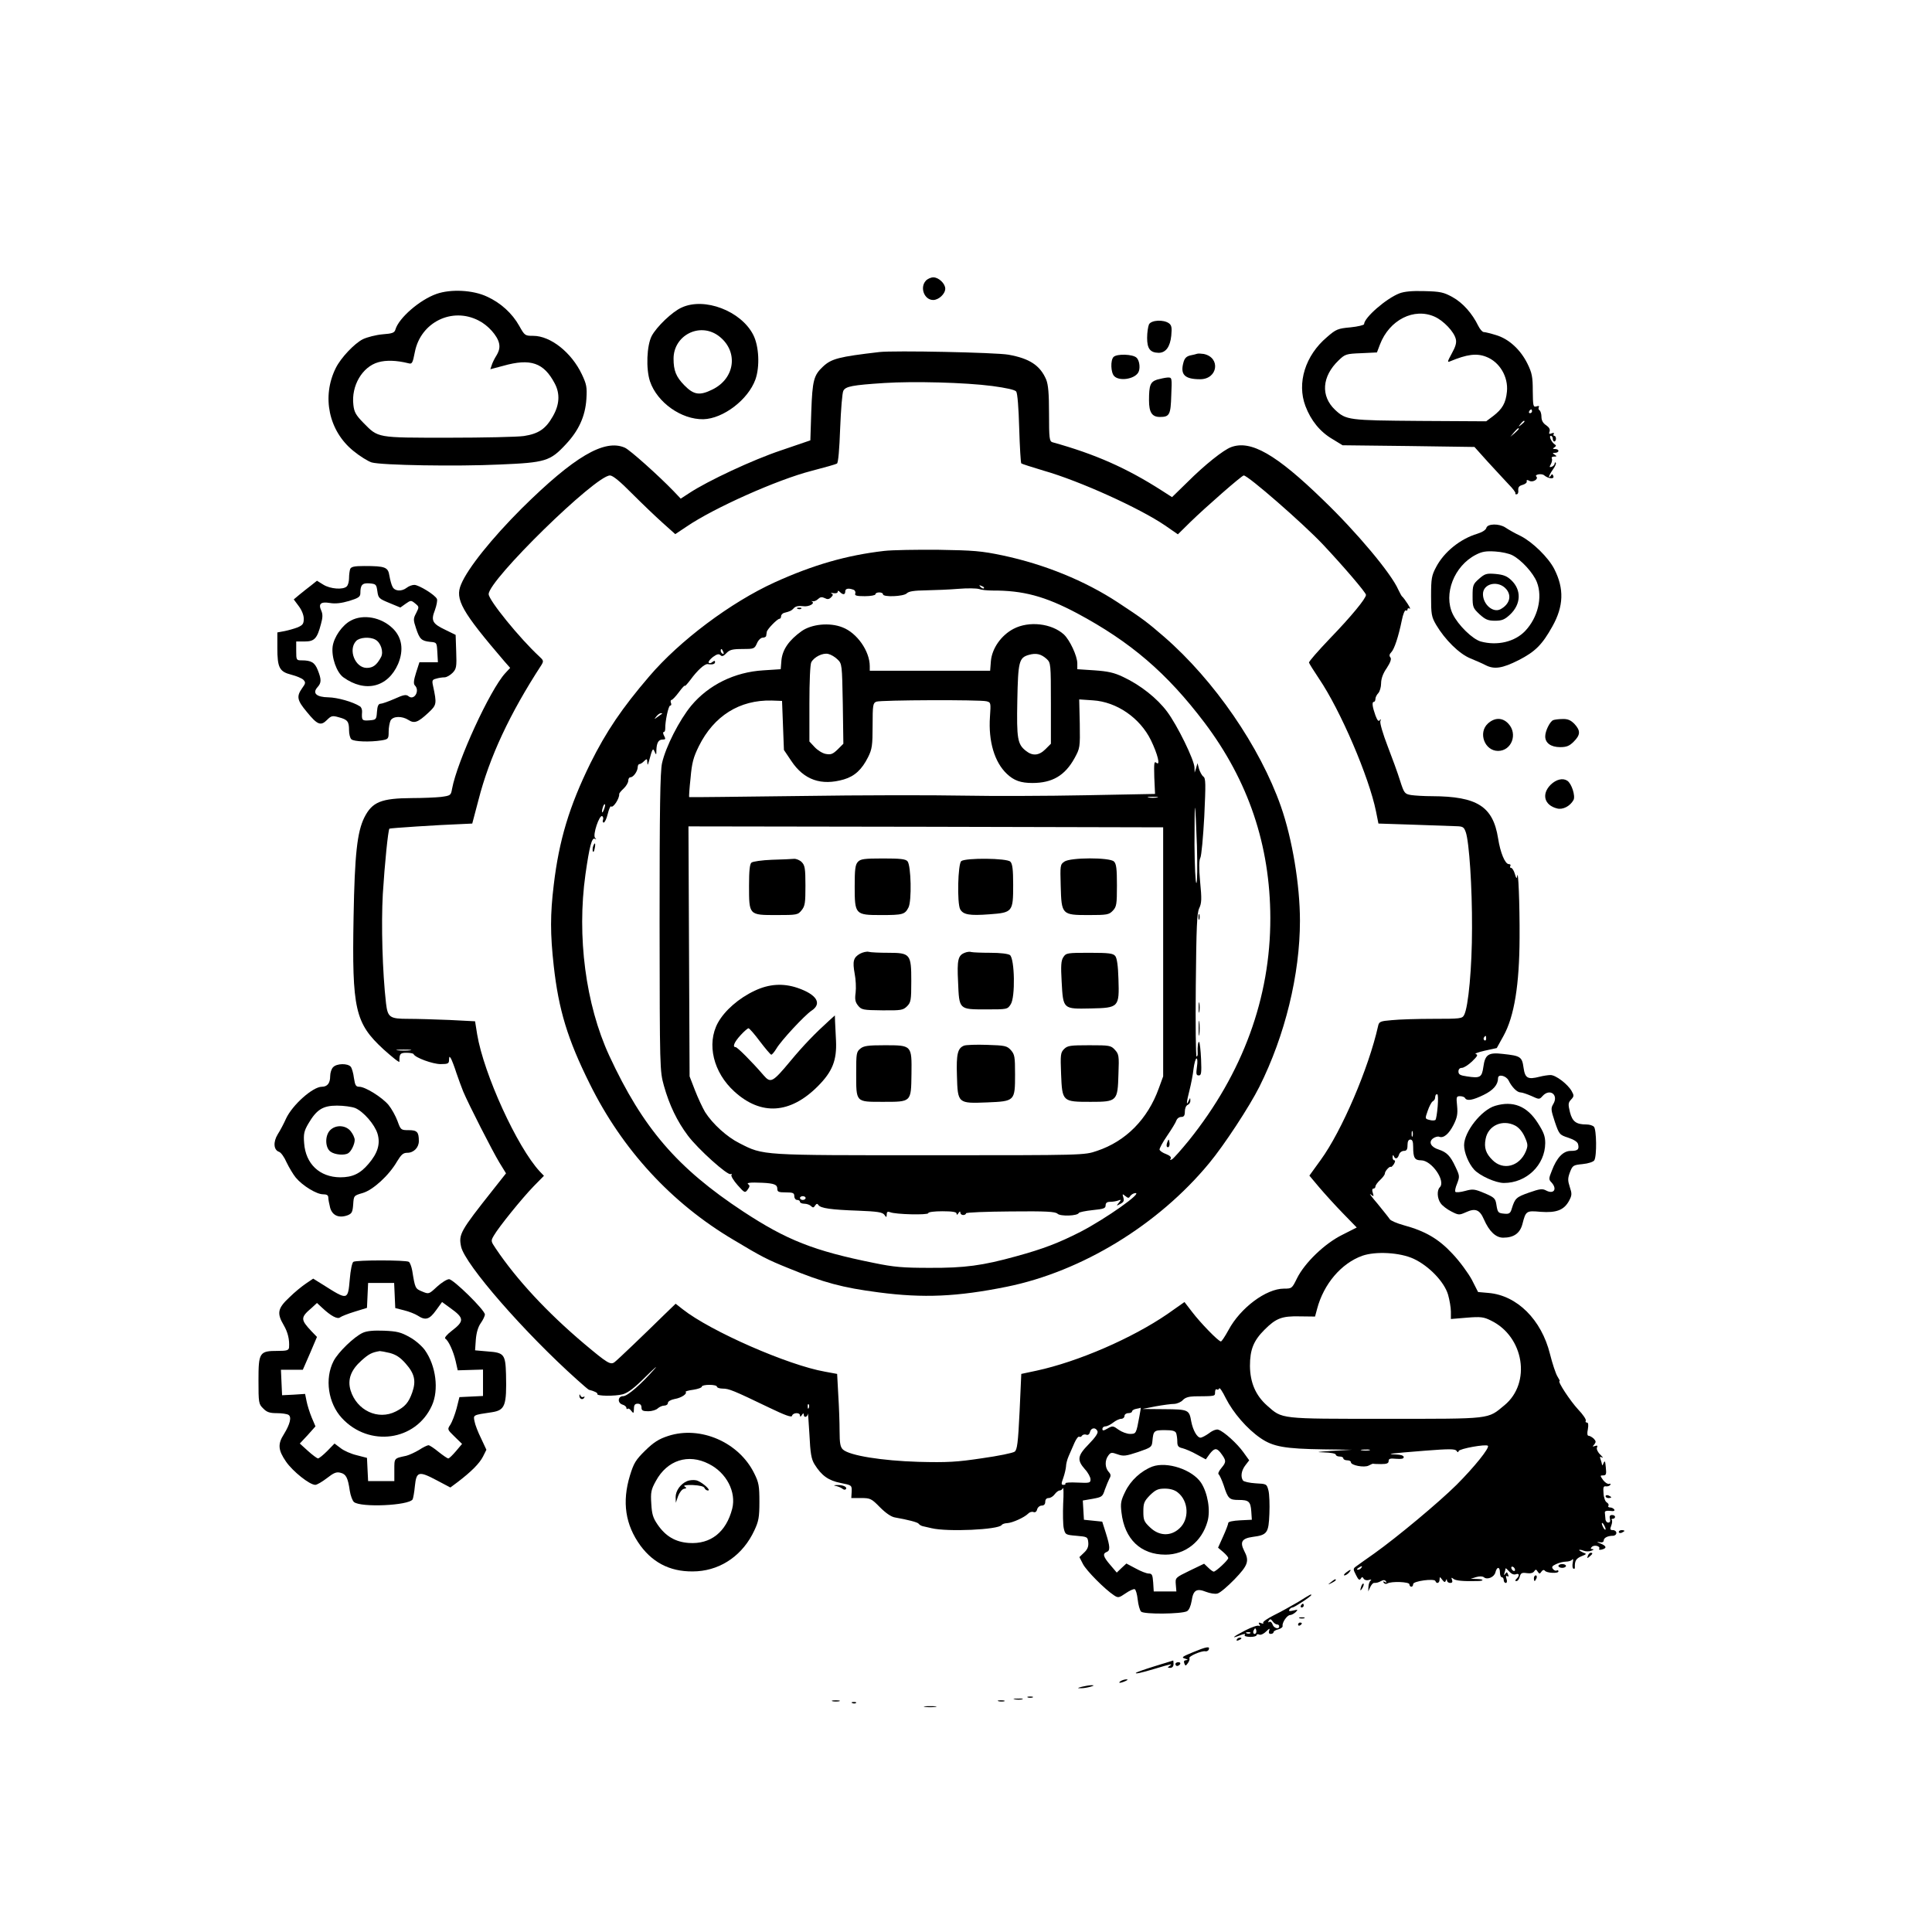 <?xml version="1.0" standalone="no"?>
<!DOCTYPE svg PUBLIC "-//W3C//DTD SVG 20010904//EN"
 "http://www.w3.org/TR/2001/REC-SVG-20010904/DTD/svg10.dtd">
<svg version="1.0" xmlns="http://www.w3.org/2000/svg"
 width="1024pt" height="1024pt" viewBox="0 0 1024 1024"
 preserveAspectRatio="xMidYMid meet">

<g transform="translate(0,1024) scale(0.1,-0.1)"
fill="#000000" stroke="none">
<path d="M4907 8752 c-33 -36 -8 -102 39 -102 29 0 64 32 64 60 0 27 -35 60
-63 60 -13 0 -31 -8 -40 -18z"/>
<path d="M2313 8682 c-88 -31 -199 -127 -217 -188 -5 -18 -16 -22 -69 -26 -34
-3 -81 -15 -104 -26 -45 -23 -116 -98 -143 -152 -76 -152 -38 -334 93 -440 34
-28 78 -55 97 -61 53 -15 449 -22 680 -11 241 10 266 18 348 106 69 73 104
149 110 241 4 63 1 78 -24 131 -55 116 -166 204 -258 204 -43 0 -45 1 -74 53
-37 66 -98 122 -171 155 -74 35 -192 41 -268 14z m224 -141 c50 -25 99 -80
108 -120 5 -22 1 -40 -13 -64 -11 -17 -23 -42 -26 -53 l-7 -21 68 18 c145 41
215 17 273 -93 29 -54 26 -113 -10 -175 -38 -67 -76 -92 -153 -104 -34 -5
-214 -9 -400 -9 -383 0 -371 -2 -451 79 -40 41 -49 57 -53 95 -12 101 47 202
132 226 42 12 97 10 158 -5 21 -6 24 -2 36 60 31 157 197 239 338 166z"/>
<path d="M7417 8685 c-70 -27 -187 -129 -187 -163 0 -5 -33 -13 -72 -17 -67
-6 -77 -10 -125 -52 -115 -97 -160 -243 -114 -365 29 -77 78 -137 143 -175
l54 -33 349 -4 350 -5 70 -78 c39 -42 89 -97 111 -120 23 -23 39 -45 36 -48
-3 -3 0 -5 6 -5 7 0 11 10 9 22 -1 16 5 23 23 28 14 4 24 12 22 19 -2 8 3 9
15 2 18 -9 49 10 36 23 -12 11 28 18 41 7 23 -19 56 -22 49 -4 -5 12 -7 12
-14 1 -5 -7 -9 -9 -9 -5 0 5 9 22 21 39 12 16 18 32 15 35 -3 4 -6 2 -6 -4 0
-6 -7 -13 -15 -17 -13 -4 -14 -2 -5 14 6 11 8 25 5 30 -3 6 2 10 12 10 15 0
16 2 3 10 -13 8 -12 10 3 10 9 0 17 5 17 10 0 6 -8 10 -17 10 -14 0 -15 2 -4
9 9 6 10 11 2 15 -17 11 -34 46 -21 46 5 0 10 -7 10 -15 0 -8 4 -15 8 -15 5 0
9 7 9 15 0 8 -4 15 -9 15 -5 0 -6 4 -3 10 4 6 -1 7 -11 3 -13 -5 -16 -3 -11
10 4 11 -2 22 -18 33 -17 11 -25 26 -25 45 0 15 -5 31 -10 34 -6 4 -7 11 -4
17 4 6 -1 8 -12 4 -18 -5 -19 1 -20 82 0 74 -4 95 -28 144 -37 75 -99 132
-167 152 -29 9 -58 16 -65 16 -7 0 -20 15 -29 33 -32 66 -82 122 -136 152 -47
26 -65 30 -149 32 -65 2 -107 -2 -133 -12z m188 -124 c46 -21 102 -79 111
-118 5 -19 -1 -40 -21 -76 -24 -44 -25 -49 -9 -42 89 37 140 44 191 24 71 -27
118 -106 110 -185 -6 -60 -24 -92 -74 -130 l-36 -27 -351 2 c-379 3 -391 4
-450 59 -77 73 -70 177 19 262 34 33 40 35 120 38 l83 4 16 42 c50 131 181
197 291 147z m515 -501 c0 -5 -5 -10 -11 -10 -5 0 -7 5 -4 10 3 6 8 10 11 10
2 0 4 -4 4 -10z m-40 -54 c0 -2 -8 -10 -17 -17 -16 -13 -17 -12 -4 4 13 16 21
21 21 13z m-30 -39 c0 -2 -10 -12 -22 -23 l-23 -19 19 23 c18 21 26 27 26 19z"/>
<path d="M3613 8610 c-50 -22 -133 -102 -159 -151 -26 -51 -31 -173 -9 -240
38 -112 166 -203 283 -201 105 3 237 103 276 211 24 68 19 177 -12 237 -65
126 -258 200 -379 144z m194 -149 c108 -79 92 -226 -32 -286 -67 -33 -98 -28
-148 23 -44 45 -57 78 -57 141 0 123 137 194 237 122z"/>
<path d="M6090 8521 c-5 -11 -10 -43 -10 -72 0 -57 16 -78 61 -79 38 0 61 32
67 91 4 43 2 55 -13 66 -29 20 -92 17 -105 -6z"/>
<path d="M4660 8374 c-214 -25 -253 -35 -298 -77 -49 -46 -56 -73 -62 -237
l-5 -154 -155 -53 c-150 -50 -389 -162 -486 -226 l-46 -30 -37 39 c-79 82
-233 220 -259 231 -108 48 -269 -47 -547 -322 -158 -158 -286 -317 -321 -402
-34 -79 3 -144 230 -409 l30 -34 -26 -28 c-81 -88 -255 -467 -282 -613 -6 -35
-8 -36 -59 -43 -28 -3 -97 -6 -152 -6 -165 -1 -212 -20 -254 -103 -38 -77 -51
-195 -57 -527 -9 -490 8 -563 159 -702 47 -42 84 -72 84 -65 -1 41 4 47 37 47
19 0 36 -3 38 -7 8 -19 102 -53 143 -53 40 0 45 3 45 23 1 19 2 20 11 5 5 -10
18 -43 28 -75 11 -32 27 -76 36 -98 28 -67 155 -316 192 -377 l35 -57 -68 -86
c-175 -221 -184 -237 -170 -303 21 -94 335 -455 617 -707 30 -27 57 -50 60
-51 29 -7 48 -17 45 -22 -7 -12 94 -13 135 -2 28 8 62 34 121 93 46 45 67 64
48 42 -71 -81 -144 -145 -167 -145 -29 0 -32 -36 -3 -45 11 -3 20 -11 20 -17
0 -6 3 -8 7 -5 3 4 12 -1 19 -11 12 -15 13 -14 14 11 0 20 5 27 20 27 13 0 20
-7 20 -20 0 -16 7 -20 36 -20 19 0 42 7 50 15 9 8 24 15 35 15 10 0 19 6 19
14 0 8 15 17 36 21 36 6 68 28 58 38 -3 2 16 8 41 11 25 4 45 11 45 17 0 5 18
9 40 9 22 0 40 -4 40 -10 0 -5 14 -10 31 -10 32 0 55 -9 244 -100 87 -42 121
-54 123 -44 4 17 42 19 42 2 0 -9 4 -8 10 2 6 10 10 11 10 3 0 -20 20 -15 22
5 0 9 4 -40 8 -109 5 -103 10 -132 27 -160 38 -61 74 -86 138 -99 60 -12 60
-12 59 -46 l-2 -34 52 0 c49 0 55 -3 100 -49 31 -31 60 -51 80 -54 68 -12 119
-25 125 -33 3 -5 13 -11 21 -13 8 -2 30 -7 48 -11 84 -20 354 -8 371 17 3 5
17 10 30 10 28 2 90 30 110 50 7 8 20 12 28 9 9 -4 17 1 20 14 3 11 14 20 24
20 12 0 19 7 19 20 0 13 7 20 18 20 10 0 24 9 32 20 8 11 20 20 26 20 7 0 15
6 18 13 3 6 4 -31 1 -83 -2 -52 -1 -111 3 -130 8 -34 9 -35 67 -40 58 -5 60
-6 63 -35 2 -22 -4 -37 -22 -54 l-25 -24 19 -37 c18 -35 116 -134 165 -166 21
-14 26 -13 61 11 20 14 42 24 48 22 6 -2 13 -27 16 -55 3 -28 11 -57 18 -64
16 -15 213 -13 243 2 11 6 20 27 25 55 8 57 26 68 76 48 21 -8 48 -13 61 -9
13 3 53 37 90 75 72 75 80 97 51 152 -23 46 -12 65 45 73 78 10 85 21 89 123
2 48 0 104 -5 123 -9 35 -10 35 -68 38 -33 2 -63 9 -67 15 -14 21 -8 54 13 81
l20 26 -31 43 c-32 45 -102 109 -132 119 -9 4 -30 -3 -49 -18 -18 -13 -39 -24
-46 -24 -18 0 -40 39 -49 85 -11 63 -14 65 -143 66 l-116 1 70 14 c39 7 83 13
99 13 16 1 36 10 45 20 12 13 30 19 61 20 113 1 110 0 110 22 0 11 4 18 9 15
5 -4 11 -1 13 5 2 7 18 -17 35 -52 39 -77 113 -163 185 -212 66 -45 128 -56
333 -59 l150 -2 -105 -6 c-80 -5 -90 -7 -42 -8 34 -1 62 -6 62 -12 0 -5 9 -10
20 -10 11 0 20 -4 20 -10 0 -5 9 -10 20 -10 11 0 20 -4 20 -10 0 -17 71 -30
94 -18 12 6 22 11 24 10 1 -1 20 -2 42 -2 30 0 40 4 40 16 0 13 8 15 40 12 28
-2 40 0 40 9 0 8 -15 13 -42 14 -57 2 -33 5 155 20 128 10 160 10 167 -1 6 -9
9 -9 11 -1 5 13 145 38 155 28 11 -10 -73 -114 -166 -207 -95 -94 -312 -275
-435 -363 -44 -31 -88 -62 -97 -69 -17 -12 -17 -15 -1 -46 12 -24 18 -30 25
-20 6 11 10 11 16 0 5 -7 17 -10 28 -6 11 3 15 2 9 -3 -6 -4 -11 -19 -12 -33
l-1 -25 10 22 c6 13 15 23 20 23 16 0 23 2 40 11 11 6 19 5 24 -3 5 -7 3 -8
-6 -3 -9 5 -11 4 -6 -4 4 -6 13 -8 19 -4 21 13 117 9 117 -4 0 -7 5 -13 10
-13 6 0 10 6 10 14 0 16 113 31 118 16 6 -17 22 -11 22 8 1 16 1 16 14 -1 11
-14 15 -15 19 -5 4 10 6 10 6 1 1 -7 8 -13 17 -13 11 0 14 5 10 16 -5 13 -3
14 7 6 11 -10 52 -14 126 -12 38 0 38 10 0 11 l-34 1 29 9 c18 5 34 5 41 -1
18 -15 55 1 61 26 8 32 24 31 24 -1 0 -14 5 -25 10 -25 6 0 10 -7 10 -15 0 -8
5 -15 11 -15 6 0 8 9 4 21 -5 14 -4 19 4 15 7 -5 8 -1 4 9 -5 14 -8 14 -15 3
-7 -9 -8 -8 -4 5 3 10 6 21 6 24 0 3 8 -4 19 -16 11 -13 25 -19 35 -15 19 7
21 -7 4 -24 -9 -9 -9 -12 0 -12 6 0 14 10 17 23 5 19 11 23 37 19 19 -3 34 1
39 9 8 12 11 12 19 -1 9 -13 11 -13 20 0 6 9 13 11 18 5 9 -13 72 -16 72 -4 0
6 -4 8 -9 5 -5 -3 -14 0 -20 8 -8 10 -5 16 17 26 15 7 38 13 52 13 14 0 29 5
33 11 5 6 6 -1 3 -16 -3 -15 -2 -29 3 -32 5 -3 9 0 8 7 -1 34 6 46 34 58 30
12 30 13 10 20 -11 5 -21 11 -21 13 0 3 10 2 23 -3 12 -5 31 -5 42 0 12 4 14
8 6 8 -11 1 -12 4 -4 12 13 13 47 4 39 -10 -3 -5 3 -7 14 -4 28 7 25 19 -7 32
-21 8 -22 10 -5 7 13 -3 22 1 22 9 0 14 21 25 49 25 10 0 18 7 18 15 0 8 -8
15 -18 15 -15 0 -17 4 -9 24 5 13 6 27 3 30 -4 3 -1 6 5 6 7 0 12 5 12 10 0 6
-7 10 -16 10 -11 0 -15 -6 -11 -20 3 -13 0 -20 -9 -20 -8 0 -15 9 -15 20 -1
11 -2 26 -3 33 -1 8 9 11 28 9 18 -3 26 0 22 7 -4 6 -14 11 -22 11 -8 0 -13 4
-9 9 3 6 -1 13 -9 18 -8 4 -16 26 -17 48 -3 33 0 39 13 37 9 -1 19 2 23 8 3 5
0 8 -7 5 -7 -2 -21 7 -31 20 -17 24 -17 25 0 25 16 0 18 7 14 43 -3 33 -5 38
-12 22 -4 -11 -8 -15 -8 -8 -1 6 -4 19 -8 29 -5 13 -3 15 8 9 8 -4 4 2 -9 15
-13 12 -21 29 -18 37 5 11 2 13 -10 9 -14 -5 -15 -4 -4 8 10 13 9 18 -3 31 -9
8 -21 15 -27 15 -7 0 -9 12 -4 35 4 24 2 35 -5 35 -7 0 -9 5 -6 10 3 6 -15 33
-41 60 -41 44 -111 150 -98 150 3 0 -3 11 -11 24 -9 14 -27 68 -40 120 -45
181 -174 310 -325 323 l-56 5 -33 65 c-19 35 -64 97 -102 137 -74 80 -145 121
-259 152 -36 10 -69 24 -74 32 -5 8 -34 44 -64 81 -31 36 -48 59 -38 51 18
-14 18 -13 12 8 -5 13 -3 22 3 22 6 0 11 5 11 11 0 7 11 22 25 35 14 13 25 28
25 34 0 13 26 41 32 35 2 -2 9 5 16 15 7 12 8 20 2 20 -5 0 -10 8 -9 18 0 10
3 12 6 5 7 -19 21 -16 28 7 3 11 15 20 26 20 14 0 19 7 19 30 0 20 5 30 15 30
11 0 15 -11 15 -39 0 -58 8 -71 42 -71 56 0 132 -110 99 -143 -16 -16 -14 -59
5 -85 8 -12 34 -32 56 -43 39 -20 42 -20 78 -4 50 23 73 13 95 -38 28 -64 63
-97 102 -97 56 0 89 23 102 72 18 70 20 72 97 65 83 -6 123 9 150 58 16 30 16
38 4 74 -11 34 -11 46 1 78 14 36 17 38 67 43 31 3 57 12 62 20 14 22 12 164
-2 178 -7 7 -24 12 -39 12 -55 0 -75 15 -88 65 -10 42 -10 50 6 67 16 17 16
22 3 45 -21 37 -84 85 -112 85 -12 0 -39 -4 -58 -9 -63 -16 -77 -8 -85 48 -8
58 -16 63 -110 73 -76 9 -94 -3 -103 -69 -8 -56 -17 -61 -88 -50 -35 5 -44 10
-44 26 0 12 7 19 18 19 10 0 34 15 54 34 29 28 33 36 20 39 -9 2 12 10 47 18
l64 14 36 65 c57 103 84 271 85 520 1 177 -7 374 -13 325 -2 -15 -5 -11 -12
13 -5 17 -14 32 -20 32 -6 0 -7 5 -4 10 3 6 0 10 -8 10 -20 0 -45 60 -57 137
-27 169 -111 222 -350 223 -41 0 -91 3 -111 6 -34 6 -37 9 -59 78 -12 39 -42
121 -66 183 -24 62 -41 120 -38 130 4 12 3 14 -3 6 -6 -9 -13 -2 -23 25 -16
45 -20 72 -8 72 4 0 8 7 8 16 0 8 7 22 15 30 8 9 15 32 15 52 0 24 10 53 30
81 20 31 26 49 19 57 -7 8 -5 17 5 27 16 16 38 82 56 170 6 31 16 55 21 52 5
-4 9 -1 9 5 0 6 5 8 12 4 11 -7 -27 53 -42 66 -3 3 -11 19 -19 35 -37 85 -219
303 -398 475 -250 243 -384 319 -488 280 -41 -15 -141 -95 -231 -185 l-82 -80
-53 34 c-187 120 -354 194 -581 257 -16 5 -18 21 -18 150 0 108 -4 154 -15
182 -32 75 -88 112 -200 132 -67 12 -608 23 -685 14z m600 -180 c74 -10 119
-20 126 -29 7 -9 13 -87 16 -195 3 -100 8 -183 11 -186 3 -3 57 -20 120 -39
189 -54 507 -198 642 -290 l68 -47 66 65 c80 78 273 247 283 247 23 0 313
-253 419 -365 110 -117 229 -256 229 -268 0 -19 -78 -114 -192 -232 -62 -65
-112 -122 -110 -127 1 -5 25 -43 53 -85 114 -168 265 -521 302 -703 l13 -65
184 -6 c102 -4 204 -7 227 -8 37 -1 42 -4 52 -32 18 -52 34 -291 33 -509 0
-205 -19 -418 -42 -460 -10 -19 -20 -20 -163 -20 -84 0 -182 -3 -220 -7 -62
-5 -68 -8 -73 -32 -50 -223 -192 -555 -304 -709 l-60 -83 52 -62 c29 -34 85
-96 126 -138 l73 -75 -77 -39 c-93 -46 -199 -148 -240 -231 -26 -53 -27 -54
-69 -54 -94 0 -231 -102 -294 -220 -18 -33 -36 -60 -40 -60 -13 0 -109 99
-153 157 l-40 52 -91 -64 c-187 -128 -472 -252 -694 -300 l-80 -17 -9 -200
c-8 -167 -13 -202 -26 -212 -9 -7 -87 -23 -173 -35 -133 -20 -183 -23 -338
-19 -193 6 -363 33 -399 65 -14 13 -18 33 -18 97 0 45 -3 131 -7 193 l-6 111
-65 12 c-194 34 -606 214 -754 331 l-37 29 -59 -57 c-111 -109 -247 -239 -264
-252 -22 -17 -38 -7 -163 98 -195 165 -356 338 -467 503 -27 40 -27 41 -10 70
26 45 148 196 210 260 l55 56 -22 23 c-120 129 -297 517 -332 727 l-11 69
-136 7 c-74 3 -172 6 -218 6 -98 0 -109 7 -118 82 -19 166 -26 417 -17 580 10
161 28 338 35 346 4 3 261 20 375 24 l64 3 33 125 c58 227 166 458 334 716 12
20 11 24 -12 45 -103 95 -268 298 -268 330 0 75 566 629 643 629 15 0 53 -31
117 -96 52 -52 125 -122 162 -155 l67 -60 60 40 c145 99 482 249 661 295 69
18 130 35 136 39 7 4 13 76 17 187 4 99 11 189 17 199 12 23 47 30 217 41 154
10 429 3 573 -16z m2617 -3459 c0 -8 -4 -12 -9 -9 -5 3 -6 10 -3 15 9 13 12
11 12 -6z m-5704 -62 c-18 -2 -48 -2 -65 0 -18 2 -4 4 32 4 36 0 50 -2 33 -4z
m5823 -160 c17 -35 45 -63 63 -63 9 0 35 -9 58 -19 41 -19 42 -19 59 0 38 42
86 7 57 -42 -14 -23 -13 -31 8 -95 23 -67 25 -69 71 -84 30 -10 49 -22 52 -34
7 -28 -1 -36 -39 -36 -40 0 -74 -36 -100 -105 -17 -42 -17 -47 -1 -63 31 -35
11 -63 -29 -42 -20 11 -34 9 -91 -11 -68 -24 -74 -30 -91 -84 -7 -25 -14 -30
-37 -28 -36 3 -38 5 -45 49 -5 32 -11 38 -63 60 -52 22 -62 23 -102 12 -25 -7
-48 -9 -52 -5 -4 3 0 23 9 44 14 37 14 41 -9 89 -27 58 -46 77 -88 91 -42 13
-56 40 -31 59 11 8 26 12 33 9 23 -9 51 14 76 63 19 38 23 57 19 100 -5 48 -4
52 15 52 12 0 24 -4 27 -10 10 -17 42 -11 99 17 51 25 76 54 76 89 0 23 43 13
56 -13z m-376 -137 c-3 -36 -8 -68 -12 -72 -4 -3 -18 -4 -31 0 -24 6 -25 6
-10 48 8 24 20 46 26 50 7 4 13 12 13 18 2 18 4 20 12 20 4 0 5 -29 2 -64z
m-133 -158 c-3 -7 -5 -2 -5 12 0 14 2 19 5 13 2 -7 2 -19 0 -25z m6 -650 c81
-38 162 -122 182 -190 8 -28 15 -69 15 -90 l0 -39 84 7 c74 6 90 4 128 -15
176 -85 215 -331 72 -449 -91 -75 -62 -72 -630 -72 -567 0 -546 -2 -628 70
-61 54 -90 122 -91 210 0 87 19 134 77 192 61 61 92 73 185 71 l83 -1 11 41
c35 132 128 241 239 281 71 25 200 18 273 -16z m-3206 -790 c-3 -8 -6 -5 -6 6
-1 11 2 17 5 13 3 -3 4 -12 1 -19z m1752 -45 c-17 -92 -17 -93 -50 -93 -16 0
-43 10 -60 22 -29 21 -32 22 -58 7 -22 -13 -28 -13 -28 -3 0 8 7 14 16 14 9 0
27 9 41 20 14 11 33 20 43 20 9 0 17 7 17 15 0 8 9 15 20 15 11 0 20 4 20 9 0
5 10 12 23 14 12 2 23 5 23 6 1 0 -2 -20 -7 -46z m-222 -79 c4 -10 -12 -33
-46 -68 -60 -61 -64 -84 -21 -133 17 -18 30 -43 30 -54 0 -19 -5 -20 -69 -17
-38 2 -67 0 -64 -4 2 -5 -2 -8 -10 -8 -13 0 -13 5 -1 38 7 20 13 47 14 59 0
12 6 37 14 55 8 18 22 50 31 71 9 20 20 35 25 32 5 -3 12 0 15 6 4 5 14 8 22
5 9 -4 17 1 20 14 6 24 31 26 40 4z m417 -10 c3 -9 6 -29 6 -45 0 -23 5 -30
28 -35 15 -4 49 -18 75 -33 l48 -26 20 28 c24 31 36 34 56 10 33 -43 34 -51 8
-82 -14 -16 -21 -32 -16 -35 5 -4 17 -30 27 -59 22 -70 30 -77 78 -77 55 0 64
-8 68 -60 l3 -45 -62 -3 c-37 -2 -63 -7 -63 -14 0 -6 -12 -38 -27 -71 l-27
-60 27 -23 c15 -13 27 -27 27 -32 0 -11 -66 -72 -77 -72 -4 0 -17 9 -29 21
l-22 21 -77 -37 c-76 -37 -76 -37 -73 -74 l3 -36 -60 0 -60 0 -3 48 c-3 40 -6
47 -24 47 -11 0 -42 12 -69 27 l-49 26 -26 -24 -25 -24 -34 40 c-38 44 -42 60
-20 69 20 7 19 28 -4 101 l-19 60 -48 5 -49 5 -3 51 -3 51 52 9 c49 9 53 11
65 49 8 22 19 48 24 58 9 15 8 23 -4 36 -20 22 -21 61 -2 86 13 18 18 18 49 7
31 -11 43 -10 109 12 70 24 73 26 76 58 5 55 8 58 66 58 40 0 55 -4 60 -16z
m1024 -91 c-10 -2 -28 -2 -40 0 -13 2 -5 4 17 4 22 1 32 -1 23 -4z m1252 -418
c0 -5 -5 -3 -10 5 -5 8 -10 20 -10 25 0 6 5 3 10 -5 5 -8 10 -19 10 -25z
m-1295 -205 c-3 -5 -12 -10 -18 -10 -7 0 -6 4 3 10 19 12 23 12 15 0z m815
-11 c0 -6 -4 -7 -10 -4 -5 3 -10 11 -10 16 0 6 5 7 10 4 6 -3 10 -11 10 -16z"/>
<path d="M4686 7320 c-199 -23 -376 -74 -581 -167 -232 -106 -502 -308 -664
-498 -144 -168 -228 -292 -312 -461 -112 -228 -166 -408 -194 -644 -19 -157
-19 -259 0 -430 26 -232 73 -388 191 -625 172 -348 433 -632 761 -826 150 -90
179 -105 293 -151 185 -76 285 -103 478 -128 237 -31 415 -23 678 30 399 81
804 329 1073 655 79 95 214 301 266 405 136 272 215 595 215 880 0 190 -41
435 -101 606 -111 316 -353 668 -619 899 -89 77 -114 96 -245 182 -175 115
-389 202 -610 249 -114 24 -156 27 -340 30 -115 1 -246 -1 -289 -6z m529 -198
c-3 -3 -11 0 -18 7 -9 10 -8 11 6 5 10 -3 15 -9 12 -12z m44 -12 c163 1 279
-30 449 -120 284 -152 476 -316 676 -580 233 -309 348 -650 349 -1035 1 -423
-146 -824 -432 -1180 -40 -49 -80 -94 -88 -99 -11 -6 -14 -5 -8 3 4 8 -4 16
-24 24 -17 6 -32 16 -35 23 -2 6 16 39 40 74 24 35 46 71 49 81 4 11 15 19 26
19 14 0 19 7 19 29 0 16 6 31 15 35 8 3 15 13 14 23 0 16 -1 16 -9 -2 -14 -32
-11 -4 5 58 8 32 18 82 21 112 4 30 11 55 16 55 5 0 6 -19 2 -45 -5 -37 -4
-45 10 -45 13 0 15 12 12 86 -2 47 -7 88 -10 91 -6 6 -10 -27 -8 -59 1 -10 -2
-18 -6 -18 -4 0 -6 170 -4 377 3 311 6 383 18 409 13 27 14 49 5 140 -7 74 -6
114 1 127 6 11 15 110 21 220 8 173 8 202 -5 211 -8 6 -18 25 -23 41 l-8 30
-7 -25 -8 -25 -1 27 c-1 40 -91 224 -145 296 -52 70 -141 141 -233 184 -48 23
-81 30 -152 35 l-91 6 0 31 c0 39 -40 124 -71 153 -65 59 -185 73 -267 30 -65
-34 -114 -103 -120 -171 l-4 -51 -319 0 -319 0 0 24 c0 80 -68 177 -145 206
-68 27 -163 17 -216 -20 -67 -48 -101 -97 -107 -153 l-4 -49 -92 -6 c-152 -9
-290 -77 -382 -187 -63 -76 -136 -219 -155 -305 -10 -46 -13 -237 -13 -845 1
-781 1 -785 23 -865 29 -103 70 -188 127 -264 53 -71 212 -214 227 -204 5 3 7
1 4 -4 -4 -6 11 -30 32 -54 38 -43 40 -43 54 -24 11 15 12 22 4 27 -14 9 8 12
73 9 64 -3 80 -10 80 -32 0 -16 7 -19 45 -19 38 0 45 -3 45 -20 0 -11 7 -20
15 -20 8 0 15 -4 15 -10 0 -5 10 -10 23 -10 13 0 29 -6 35 -12 10 -10 15 -10
22 2 8 11 12 12 18 3 11 -17 67 -25 212 -30 100 -4 126 -8 137 -21 11 -16 12
-16 13 2 0 13 5 16 18 11 28 -12 202 -16 202 -5 0 6 32 10 75 10 53 0 75 -4
75 -12 0 -9 4 -8 10 2 6 10 10 11 10 3 0 -7 7 -13 15 -13 8 0 15 4 15 9 0 5
105 9 235 10 192 2 238 -1 250 -12 15 -15 107 -12 113 4 2 4 35 11 73 15 58 6
69 9 69 25 0 13 7 19 24 19 13 0 33 3 43 7 16 6 17 5 3 -12 -14 -17 -14 -18 8
-6 18 9 21 17 16 34 -6 20 -5 20 10 8 15 -12 19 -13 26 -1 5 7 16 15 26 16 47
7 -154 -135 -289 -205 -116 -59 -196 -90 -342 -130 -177 -49 -272 -62 -458
-61 -141 0 -189 4 -295 26 -318 64 -462 121 -692 272 -351 231 -533 443 -711
827 -125 271 -172 632 -126 960 21 148 34 198 50 189 9 -5 9 -4 1 5 -14 15 23
124 38 115 5 -3 7 -12 4 -20 -3 -8 -1 -14 4 -14 5 0 15 20 21 45 6 25 14 43
17 41 11 -12 46 42 44 65 -1 4 10 17 23 29 14 13 25 32 25 42 0 10 5 18 11 18
16 0 38 31 39 53 0 9 4 17 9 17 5 0 17 7 25 16 15 14 16 13 17 -8 1 -17 3 -14
10 12 17 63 20 67 29 45 8 -18 9 -17 9 7 1 40 11 58 32 58 17 0 18 3 9 20 -6
11 -7 20 -2 20 5 0 8 8 8 18 -1 38 17 122 26 122 6 0 8 7 4 15 -3 8 -1 15 3
15 5 0 23 19 40 42 17 23 31 38 31 33 0 -4 13 10 29 31 38 52 76 86 92 84 26
-4 39 0 39 11 0 8 -4 8 -14 0 -8 -7 -17 -8 -20 -3 -3 5 8 18 23 30 21 15 31
18 40 9 8 -8 16 -5 31 11 17 18 32 22 85 22 61 0 64 1 77 30 7 17 21 30 30 30
10 0 19 5 19 10 1 6 2 14 3 20 1 14 56 70 67 70 5 0 9 6 9 14 0 7 8 16 18 18
31 8 37 11 51 26 9 9 26 12 47 9 31 -5 67 15 47 25 -4 3 -2 3 5 1 8 -1 20 4
28 12 12 11 20 12 35 5 15 -8 23 -7 34 4 11 11 12 16 2 20 -6 4 -2 4 11 2 12
-2 22 1 22 7 0 8 4 7 12 -1 16 -16 28 -15 28 3 0 16 17 19 44 9 8 -3 12 -12 9
-20 -4 -11 7 -14 51 -14 31 0 56 5 56 10 0 6 9 10 20 10 11 0 20 -4 20 -10 0
-16 109 -12 126 5 11 11 39 15 102 16 48 1 125 4 172 8 47 4 96 3 109 -1 13
-5 44 -8 70 -8z m-1425 -326 c3 -8 2 -12 -4 -9 -6 3 -10 10 -10 16 0 14 7 11
14 -7z m605 -39 c24 -23 24 -27 28 -235 l3 -212 -30 -30 c-26 -25 -36 -29 -63
-24 -18 3 -44 20 -59 36 l-28 30 0 201 c0 118 4 208 10 219 15 28 61 51 90 44
14 -3 36 -16 49 -29z m1109 2 c21 -20 22 -25 22 -235 l0 -214 -29 -29 c-34
-34 -68 -37 -103 -9 -45 35 -50 64 -46 267 4 207 9 227 61 242 39 11 65 5 95
-22z m-1398 -352 l5 -130 39 -58 c67 -101 159 -133 279 -98 57 17 95 52 128
118 21 42 24 62 24 167 0 110 2 120 20 127 24 9 550 11 584 2 23 -6 23 -8 18
-82 -9 -130 24 -241 90 -303 37 -35 73 -48 135 -48 105 0 172 39 223 131 29
53 30 57 28 183 l-3 129 73 -5 c126 -8 249 -93 307 -211 36 -74 52 -139 29
-120 -12 10 -13 -2 -11 -77 l4 -88 -369 -7 c-202 -4 -494 -5 -648 -2 -154 3
-543 3 -865 -2 -322 -4 -586 -7 -587 -6 -2 1 1 46 7 100 7 82 15 111 44 170
80 161 216 246 386 242 l55 -2 5 -130z m-641 62 c-2 -1 -13 -9 -24 -17 -19
-14 -19 -14 -6 3 7 9 18 17 24 17 6 0 8 -1 6 -3z m2624 -444 c-13 -2 -33 -2
-45 0 -13 2 -3 4 22 4 25 0 35 -2 23 -4z m-2932 -64 c-5 -13 -10 -19 -10 -12
-1 15 10 45 15 40 3 -2 0 -15 -5 -28z m3143 -191 c3 -109 2 -198 -3 -198 -5 0
-9 91 -10 202 0 110 1 199 3 197 2 -2 6 -93 10 -201z m-179 -563 l0 -660 -23
-63 c-59 -164 -175 -281 -328 -332 -67 -23 -67 -23 -883 -23 -902 0 -883 -2
-1012 64 -66 33 -142 102 -182 165 -13 22 -37 73 -53 114 l-29 75 -3 663 -3
662 1258 -2 1258 -3 0 -660z m-1895 -1305 c0 -5 -7 -10 -15 -10 -8 0 -15 5
-15 10 0 6 7 10 15 10 8 0 15 -4 15 -10z"/>
<path d="M4228 7013 c7 -3 16 -2 19 1 4 3 -2 6 -13 5 -11 0 -14 -3 -6 -6z"/>
<path d="M3144 5755 c-3 -8 -4 -20 -2 -27 3 -7 7 -1 10 15 6 29 1 36 -8 12z"/>
<path d="M6352 5380 c0 -14 2 -19 5 -12 2 6 2 18 0 25 -3 6 -5 1 -5 -13z"/>
<path d="M6353 4900 c0 -25 2 -35 4 -22 2 12 2 32 0 45 -2 12 -4 2 -4 -23z"/>
<path d="M6353 4790 c0 -36 2 -50 4 -32 2 17 2 47 0 65 -2 17 -4 3 -4 -33z"/>
<path d="M6187 4186 c-4 -10 -5 -21 -2 -24 9 -9 17 6 13 25 -3 17 -4 17 -11
-1z"/>
<path d="M4091 5683 c-52 -2 -101 -9 -108 -15 -9 -7 -13 -42 -13 -122 0 -157
-1 -156 145 -156 110 0 114 1 134 26 18 22 20 40 20 130 0 91 -3 108 -20 125
-10 10 -29 18 -41 17 -13 -1 -66 -4 -117 -5z"/>
<path d="M4547 5672 c-14 -15 -17 -40 -17 -130 0 -149 3 -152 139 -152 116 0
127 3 146 40 18 34 14 222 -5 245 -10 12 -38 15 -130 15 -101 0 -119 -3 -133
-18z"/>
<path d="M5095 5676 c-18 -14 -23 -222 -6 -255 16 -29 49 -35 155 -27 123 9
126 13 126 156 0 83 -4 112 -15 123 -18 19 -236 21 -260 3z"/>
<path d="M5641 5673 c-22 -15 -22 -21 -19 -128 4 -153 6 -155 148 -155 98 0
108 2 128 23 20 21 22 34 22 134 0 88 -3 115 -16 127 -22 22 -231 22 -263 -1z"/>
<path d="M4558 5185 c-35 -20 -40 -40 -28 -106 6 -30 8 -75 5 -100 -5 -36 -2
-50 13 -69 18 -22 26 -24 128 -25 101 -1 110 1 131 21 21 21 23 32 23 134 0
143 -5 150 -122 150 -46 0 -92 2 -103 5 -11 3 -32 -2 -47 -10z"/>
<path d="M5113 5190 c-35 -14 -41 -37 -35 -154 6 -148 4 -146 148 -146 112 0
114 0 131 27 25 37 21 241 -4 261 -11 7 -50 12 -104 12 -48 0 -93 2 -101 4 -7
3 -23 1 -35 -4z"/>
<path d="M5636 5167 c-12 -18 -14 -44 -9 -131 8 -146 7 -144 154 -141 149 3
152 6 147 156 -2 71 -8 111 -17 122 -11 14 -34 17 -137 17 -117 0 -124 -1
-138 -23z"/>
<path d="M4000 4989 c-85 -40 -159 -105 -195 -170 -61 -112 -24 -264 88 -365
141 -128 295 -118 441 28 78 78 102 138 97 243 -2 39 -4 84 -5 101 l-1 32 -30
-27 c-74 -67 -137 -132 -205 -214 -95 -114 -105 -120 -143 -76 -61 71 -139
149 -148 149 -18 0 -8 26 26 63 18 20 38 37 42 37 5 0 32 -31 61 -70 29 -38
56 -70 60 -70 4 0 16 14 27 32 25 43 151 178 186 201 58 38 28 86 -74 121 -77
26 -151 21 -227 -15z"/>
<path d="M5110 4698 c-34 -13 -42 -44 -38 -160 4 -147 5 -147 160 -141 147 6
148 7 148 149 0 93 -2 105 -22 128 -21 23 -31 25 -126 28 -57 2 -112 0 -122
-4z"/>
<path d="M4560 4682 c-21 -17 -22 -26 -22 -129 0 -157 -4 -153 141 -153 152 0
150 -3 152 148 2 152 2 152 -141 152 -89 0 -112 -3 -130 -18z"/>
<path d="M5640 4680 c-19 -19 -20 -30 -16 -133 6 -146 7 -147 156 -147 141 0
144 3 148 147 4 98 2 106 -19 129 -21 23 -29 24 -136 24 -100 0 -115 -2 -133
-20z"/>
<path d="M7925 4379 c-73 -21 -165 -138 -165 -209 0 -39 24 -97 53 -129 30
-33 115 -71 158 -71 120 0 218 95 219 211 0 37 -8 58 -40 108 -57 89 -131 118
-225 90z m106 -105 c19 -10 38 -32 50 -59 18 -40 18 -48 6 -78 -34 -80 -120
-102 -176 -46 -36 35 -46 66 -37 112 13 72 90 106 157 71z"/>
<path d="M6108 2467 c-60 -23 -115 -73 -144 -133 -23 -47 -26 -62 -20 -110 16
-142 102 -224 233 -224 105 0 193 69 223 176 17 59 1 151 -34 205 -47 70 -180
114 -258 86z m134 -137 c59 -46 63 -144 8 -192 -46 -42 -107 -39 -154 6 -32
30 -36 39 -36 84 0 45 4 55 35 87 30 29 43 35 79 35 28 0 52 -7 68 -20z"/>
<path d="M6345 8365 c-5 -2 -22 -6 -37 -9 -20 -5 -30 -15 -36 -39 -17 -63 8
-87 89 -87 94 0 110 115 19 134 -14 2 -29 3 -35 1z"/>
<path d="M5902 8348 c-17 -17 -15 -84 4 -102 27 -27 104 -16 126 18 13 19 9
64 -8 80 -19 19 -104 22 -122 4z"/>
<path d="M6133 8228 c-36 -12 -43 -29 -43 -110 0 -64 16 -88 58 -88 51 0 57
12 60 115 4 94 4 95 -20 94 -12 -1 -37 -6 -55 -11z"/>
<path d="M7878 7442 c-3 -11 -22 -23 -48 -31 -90 -27 -176 -96 -218 -176 -24
-45 -27 -61 -27 -155 0 -96 2 -109 27 -152 47 -79 122 -153 180 -177 29 -12
66 -28 81 -36 46 -24 89 -18 176 26 88 45 125 82 179 179 60 107 63 200 10
304 -31 61 -115 143 -178 175 -32 15 -68 36 -81 45 -33 22 -95 21 -101 -2z
m138 -145 c48 -25 111 -94 130 -143 31 -80 5 -187 -62 -258 -55 -58 -148 -80
-236 -56 -44 13 -119 86 -148 145 -51 106 7 256 123 315 33 17 54 20 102 17
34 -2 74 -11 91 -20z"/>
<path d="M7839 7172 c-32 -28 -34 -35 -34 -92 0 -58 2 -63 37 -96 31 -28 45
-34 82 -34 37 0 51 6 80 33 58 55 61 130 6 182 -23 22 -42 29 -83 33 -49 4
-57 1 -88 -26z m144 -54 c31 -36 18 -81 -30 -107 -40 -21 -93 26 -93 80 0 57
81 75 123 27z"/>
<path d="M1856 7224 c-3 -9 -6 -30 -6 -48 0 -18 -5 -37 -12 -44 -19 -19 -87
-14 -124 9 l-34 21 -30 -24 c-17 -13 -45 -35 -62 -49 l-31 -26 26 -35 c16 -21
27 -48 27 -67 0 -27 -5 -34 -32 -46 -18 -7 -50 -16 -70 -20 l-38 -7 0 -82 c0
-105 11 -126 74 -142 27 -7 56 -19 64 -27 13 -14 12 -19 -7 -45 -30 -43 -27
-63 25 -125 56 -69 74 -76 107 -43 23 23 29 24 64 14 45 -12 53 -22 53 -68 0
-20 5 -41 12 -48 13 -13 99 -16 161 -6 35 6 37 8 37 46 0 22 5 48 10 59 13 24
61 25 95 3 31 -20 50 -13 104 37 46 43 47 47 26 145 -6 27 -4 32 17 37 12 4
32 7 44 7 11 0 30 11 43 24 20 21 22 32 19 112 l-3 89 -53 26 c-70 33 -79 49
-57 105 9 25 14 51 11 59 -8 21 -96 75 -120 75 -12 0 -30 -7 -40 -15 -27 -21
-63 -19 -75 4 -6 10 -13 37 -17 59 -7 46 -21 52 -134 52 -53 0 -69 -4 -74 -16z
m144 -117 c5 -37 8 -40 64 -63 l58 -24 28 20 c27 19 29 19 50 2 22 -18 22 -19
6 -51 -16 -30 -16 -36 -1 -81 19 -58 29 -67 75 -72 35 -3 35 -3 38 -55 l3 -53
-49 0 -49 0 -18 -56 c-13 -41 -14 -59 -6 -67 28 -28 -4 -82 -34 -57 -12 10
-26 8 -74 -14 -32 -14 -66 -26 -74 -26 -11 0 -17 -12 -19 -42 -3 -42 -4 -43
-40 -46 -39 -3 -42 0 -39 45 1 11 -4 25 -11 29 -37 24 -119 47 -167 48 -64 1
-87 22 -58 54 21 23 21 41 1 91 -16 40 -34 51 -86 51 -27 0 -28 2 -28 50 l0
50 45 0 c51 0 66 15 86 92 10 35 10 53 2 71 -17 37 -3 49 46 41 29 -5 61 -1
102 11 49 15 59 22 59 41 0 44 10 55 49 52 34 -3 36 -6 41 -41z"/>
<path d="M1860 6951 c-46 -24 -90 -87 -97 -138 -7 -57 21 -137 57 -163 116
-83 236 -53 290 71 31 74 21 141 -29 189 -61 59 -156 76 -221 41z m129 -101
c29 -15 45 -64 31 -92 -23 -43 -43 -58 -76 -58 -61 0 -100 95 -57 142 18 20
73 24 102 8z"/>
<path d="M7886 6405 c-53 -49 -17 -145 54 -145 71 0 106 89 55 144 -31 34 -73
34 -109 1z"/>
<path d="M8232 6423 c-17 -7 -42 -57 -42 -86 0 -35 30 -57 79 -57 34 0 49 6
72 29 36 36 37 58 4 94 -20 20 -35 27 -63 26 -20 0 -43 -3 -50 -6z"/>
<path d="M8219 6081 c-50 -50 -34 -109 34 -126 30 -8 69 12 87 45 11 21 -10
87 -33 102 -24 16 -59 7 -88 -21z"/>
<path d="M1766 4584 c-9 -8 -16 -30 -16 -48 0 -37 -15 -56 -44 -56 -48 0 -156
-96 -190 -169 -11 -25 -31 -63 -44 -83 -25 -41 -22 -83 7 -93 10 -3 28 -28 40
-56 13 -27 35 -64 49 -81 36 -43 110 -88 144 -88 20 0 28 -5 28 -17 0 -10 5
-35 10 -55 12 -41 47 -56 93 -39 22 9 26 17 29 57 3 47 3 47 51 61 54 16 139
93 182 168 22 36 32 45 54 45 34 0 61 28 61 62 0 48 -9 58 -54 58 -41 0 -42 1
-59 48 -10 27 -31 65 -48 86 -35 41 -123 96 -155 96 -18 0 -22 8 -28 46 -3 26
-11 53 -17 60 -16 19 -74 18 -93 -2z m117 -217 c44 -19 103 -87 118 -136 16
-54 1 -103 -48 -160 -44 -52 -85 -71 -150 -71 -109 1 -183 71 -191 181 -4 49
0 65 22 103 44 75 77 96 152 96 36 0 79 -6 97 -13z"/>
<path d="M1750 4250 c-29 -29 -27 -94 2 -114 23 -17 75 -21 94 -8 16 10 34 48
34 70 0 11 -9 31 -21 46 -26 33 -79 36 -109 6z"/>
<path d="M1873 3552 c-7 -4 -15 -44 -19 -91 -10 -114 -10 -114 -141 -31 l-53
33 -37 -25 c-21 -14 -62 -47 -90 -75 -61 -57 -67 -83 -29 -147 22 -38 31 -76
28 -118 -2 -15 -12 -18 -60 -18 -97 0 -102 -8 -102 -156 0 -119 1 -126 25
-149 19 -20 35 -25 72 -25 26 0 54 -4 62 -9 18 -11 8 -50 -24 -102 -34 -53
-31 -85 11 -146 36 -52 125 -123 155 -123 9 0 36 16 61 35 37 29 51 35 73 29
29 -7 39 -26 49 -96 4 -25 14 -52 22 -59 36 -30 290 -19 311 14 3 6 9 38 12
71 8 77 20 81 116 30 l72 -38 39 29 c72 55 115 98 134 135 l18 36 -28 60 c-16
32 -32 73 -35 91 -7 34 -9 33 93 48 69 11 78 35 74 201 -3 105 -10 115 -96
121 l-68 6 4 57 c3 37 12 67 26 87 12 17 22 38 22 46 0 23 -167 187 -190 187
-11 0 -40 -18 -64 -40 -43 -40 -43 -40 -79 -25 -36 15 -37 16 -52 110 -4 22
-12 43 -18 47 -16 10 -279 10 -294 0z m219 -178 l3 -67 47 -12 c25 -6 58 -19
72 -28 41 -27 62 -21 97 28 l32 44 44 -32 c74 -53 75 -69 7 -121 -25 -19 -40
-37 -34 -41 17 -10 43 -67 55 -119 l11 -49 67 2 67 2 0 -70 0 -70 -62 -3 -63
-3 -15 -60 c-9 -33 -24 -72 -33 -86 -17 -25 -16 -26 22 -63 l40 -39 -32 -38
c-18 -21 -36 -39 -41 -39 -5 0 -28 16 -52 35 -23 19 -47 35 -53 35 -6 0 -29
-11 -50 -25 -22 -13 -52 -27 -68 -31 -65 -14 -63 -11 -63 -75 l0 -59 -70 0
-69 0 -3 61 -3 62 -54 14 c-30 7 -69 24 -86 38 l-32 24 -39 -40 c-21 -21 -43
-39 -49 -39 -5 1 -29 18 -53 40 l-43 39 42 45 41 46 -20 47 c-11 27 -23 65
-27 86 l-8 39 -61 -4 -61 -3 -3 68 -3 67 58 0 58 0 38 87 37 87 -29 30 c-59
63 -59 73 2 125 l27 25 28 -26 c46 -43 81 -62 95 -50 6 5 41 19 77 30 l65 20
3 66 3 66 69 0 69 0 3 -66z"/>
<path d="M1923 3176 c-46 -21 -131 -103 -155 -150 -48 -93 -29 -223 44 -302
144 -156 392 -122 477 66 38 83 22 211 -37 294 -15 21 -51 53 -81 69 -46 26
-67 31 -135 34 -56 2 -91 -1 -113 -11z m143 -107 c33 -9 55 -23 84 -56 48 -54
56 -93 35 -153 -19 -54 -38 -76 -87 -101 -94 -48 -207 5 -240 112 -17 58 2
108 58 158 39 35 55 43 97 50 5 0 28 -4 53 -10z"/>
<path d="M3071 2843 c-1 -17 16 -25 25 -12 4 7 3 9 -4 5 -5 -3 -13 0 -15 6 -4
9 -6 10 -6 1z"/>
<path d="M3541 2629 c-49 -16 -76 -33 -121 -77 -51 -50 -61 -67 -81 -132 -43
-141 -25 -262 56 -373 73 -98 172 -143 301 -135 131 9 243 89 302 216 23 49
27 70 27 152 0 83 -3 102 -27 150 -81 166 -286 255 -457 199z m216 -148 c94
-47 146 -149 124 -237 -32 -125 -115 -190 -230 -182 -71 5 -123 35 -166 98
-24 35 -30 55 -33 110 -4 60 -1 75 24 120 60 111 172 147 281 91z"/>
<path d="M3642 2390 c-35 -15 -61 -51 -61 -85 l1 -30 12 35 c7 19 21 37 31 39
15 2 15 5 4 12 -9 6 5 9 43 8 37 -2 59 -7 62 -16 3 -7 11 -13 18 -13 21 0 -35
48 -62 54 -14 3 -36 1 -48 -4z"/>
<path d="M4435 2363 c11 -3 25 -9 32 -15 7 -5 13 -5 17 0 7 12 -18 22 -47 21
-21 -1 -21 -2 -2 -6z"/>
<path d="M8510 2310 c0 -6 7 -10 15 -10 8 0 15 2 15 4 0 2 -7 6 -15 10 -8 3
-15 1 -15 -4z"/>
<path d="M8580 2120 c0 -5 7 -7 15 -4 8 4 15 8 15 10 0 2 -7 4 -15 4 -8 0 -15
-4 -15 -10z"/>
<path d="M8416 1994 c-5 -14 -4 -15 9 -4 17 14 19 20 6 20 -5 0 -12 -7 -15
-16z"/>
<path d="M8260 1940 c0 -5 9 -10 20 -10 11 0 20 5 20 10 0 6 -9 10 -20 10 -11
0 -20 -4 -20 -10z"/>
<path d="M7134 1905 c-10 -8 -14 -15 -8 -15 6 0 17 7 24 15 16 19 9 19 -16 0z"/>
<path d="M8130 1875 c0 -8 2 -15 4 -15 2 0 6 7 10 15 3 8 1 15 -4 15 -6 0 -10
-7 -10 -15z"/>
<path d="M7054 1854 c-18 -14 -18 -15 4 -4 12 6 22 13 22 15 0 8 -5 6 -26 -11z"/>
<path d="M7216 1835 c-9 -26 -7 -32 5 -12 6 10 9 21 6 23 -2 3 -7 -2 -11 -11z"/>
<path d="M6880 1749 c-36 -21 -93 -53 -128 -70 -34 -17 -60 -35 -57 -40 4 -5
-2 -6 -11 -2 -13 5 -15 3 -9 -7 5 -8 4 -11 -3 -7 -5 4 -38 -7 -71 -24 -64 -33
-79 -46 -35 -29 30 12 37 12 31 3 -3 -5 10 -8 29 -9 19 0 34 4 34 9 0 5 7 7
15 3 8 -3 24 5 36 17 17 17 21 18 16 5 -4 -12 -1 -18 8 -18 8 0 15 4 15 9 0 5
11 12 25 15 14 4 25 12 23 19 -3 17 24 57 40 57 7 0 20 7 29 15 14 14 13 15
-12 9 -20 -5 -26 -4 -21 5 4 6 11 11 16 11 10 0 100 59 100 66 0 6 -1 6 -70
-37z m-111 -119 c6 0 11 -4 11 -10 0 -18 -29 -10 -35 10 -4 11 -11 17 -17 14
-7 -5 -8 -2 -3 6 6 10 11 10 20 -3 7 -10 17 -17 24 -17z m-113 -47 c-10 -10
-19 5 -10 18 6 11 8 11 12 0 2 -7 1 -15 -2 -18z m-29 1 c-3 -3 -12 -4 -19 -1
-8 3 -5 6 6 6 11 1 17 -2 13 -5z"/>
<path d="M6895 1730 c-3 -5 -1 -10 4 -10 6 0 11 5 11 10 0 6 -2 10 -4 10 -3 0
-8 -4 -11 -10z"/>
<path d="M6888 1663 c6 -2 18 -2 25 0 6 3 1 5 -13 5 -14 0 -19 -2 -12 -5z"/>
<path d="M6880 1629 c0 -5 5 -7 10 -4 6 3 10 8 10 11 0 2 -4 4 -10 4 -5 0 -10
-5 -10 -11z"/>
<path d="M6555 1550 c-3 -6 1 -7 9 -4 18 7 21 14 7 14 -6 0 -13 -4 -16 -10z"/>
<path d="M6321 1482 c-56 -23 -61 -27 -40 -33 15 -5 18 -7 7 -8 -12 -1 -15 -6
-11 -17 6 -15 7 -15 19 1 7 10 11 22 8 26 -6 10 63 40 84 37 8 -2 17 3 19 10
7 18 -14 14 -86 -16z"/>
<path d="M6121 1409 c-52 -16 -97 -32 -100 -35 -7 -8 26 -1 99 21 90 27 97 28
80 16 -13 -9 -13 -11 3 -11 10 0 17 8 17 20 0 11 -1 19 -2 19 -2 -1 -45 -14
-97 -30z"/>
<path d="M6230 1420 c0 -5 4 -10 9 -10 6 0 13 5 16 10 3 6 -1 10 -9 10 -9 0
-16 -4 -16 -10z"/>
<path d="M5940 1330 c-18 -12 -2 -12 25 0 13 6 15 9 5 9 -8 0 -22 -4 -30 -9z"/>
<path d="M5735 1300 c-27 -7 -27 -8 -5 -8 14 0 36 4 50 8 20 6 21 8 5 8 -11 0
-33 -4 -50 -8z"/>
<path d="M5448 1243 c6 -2 18 -2 25 0 6 3 1 5 -13 5 -14 0 -19 -2 -12 -5z"/>
<path d="M5378 1233 c12 -2 30 -2 40 0 9 3 -1 5 -23 4 -22 0 -30 -2 -17 -4z"/>
<path d="M4413 1223 c9 -2 25 -2 35 0 9 3 1 5 -18 5 -19 0 -27 -2 -17 -5z"/>
<path d="M5293 1223 c9 -2 23 -2 30 0 6 3 -1 5 -18 5 -16 0 -22 -2 -12 -5z"/>
<path d="M4518 1213 c7 -3 16 -2 19 1 4 3 -2 6 -13 5 -11 0 -14 -3 -6 -6z"/>
<path d="M4903 1193 c15 -2 39 -2 55 0 15 2 2 4 -28 4 -30 0 -43 -2 -27 -4z"/>
</g>
</svg>
